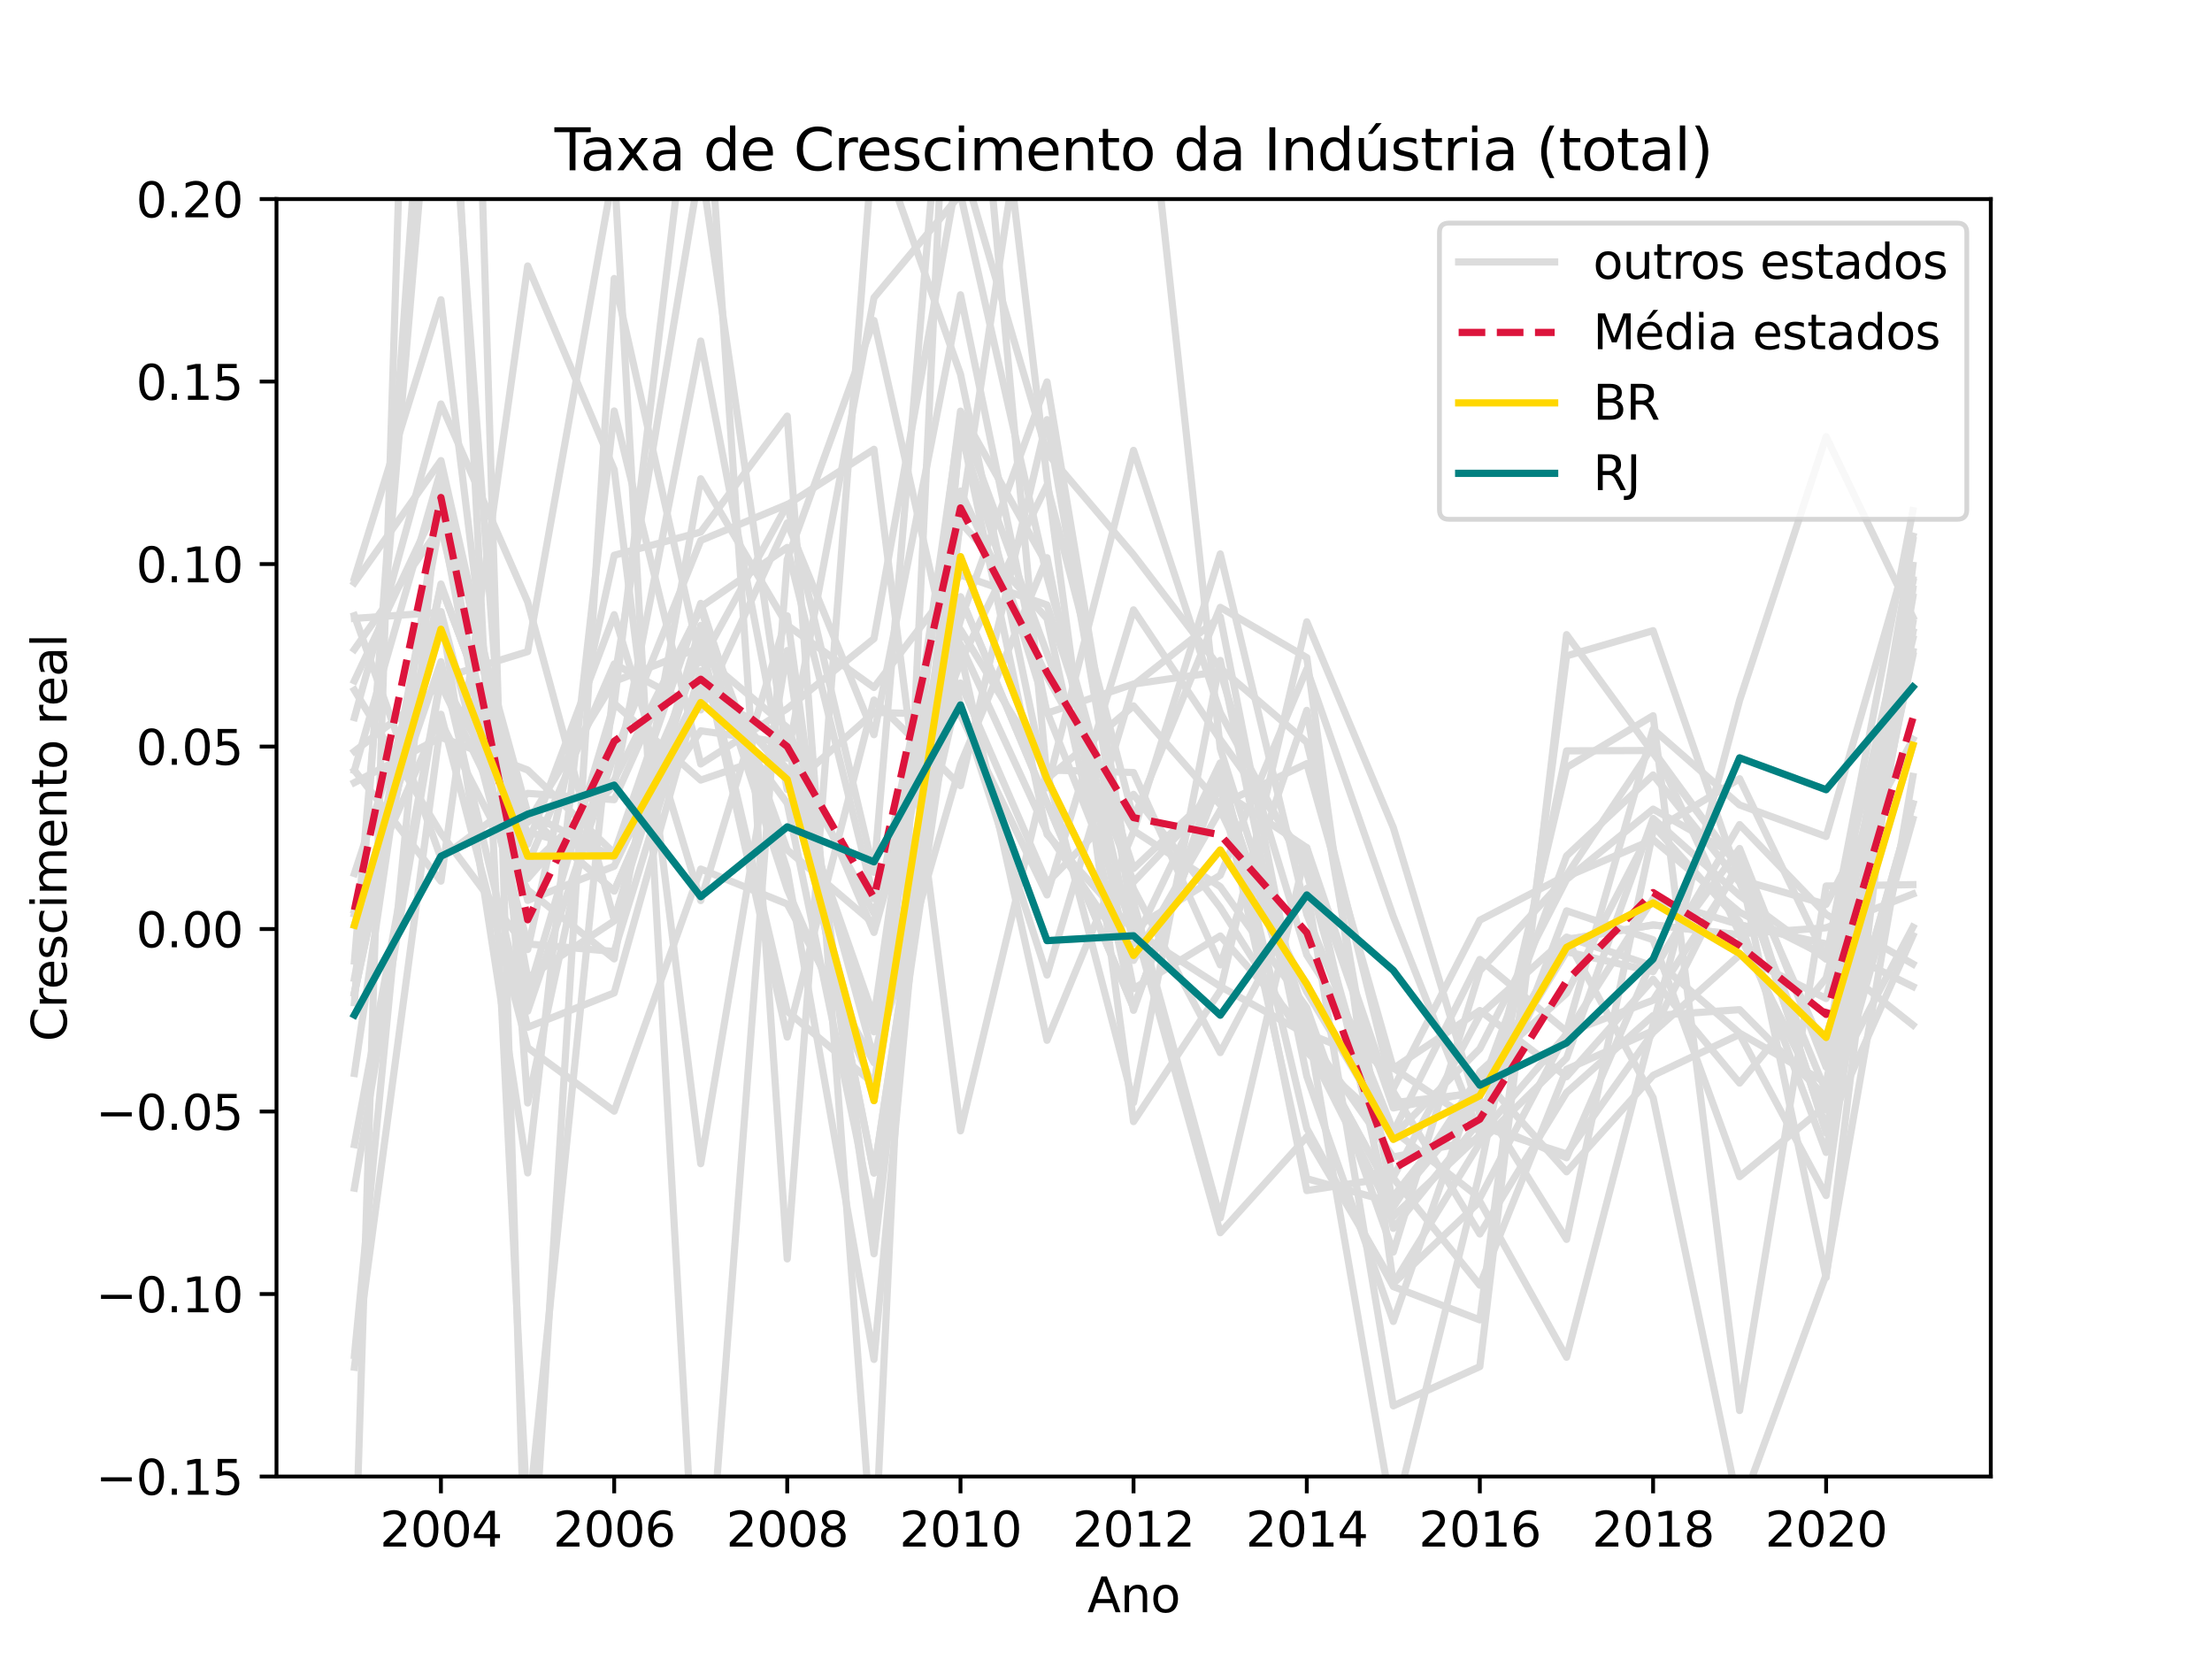 <?xml version="1.0" encoding="utf-8" standalone="no"?>
<!DOCTYPE svg PUBLIC "-//W3C//DTD SVG 1.1//EN"
  "http://www.w3.org/Graphics/SVG/1.1/DTD/svg11.dtd">
<svg xmlns:xlink="http://www.w3.org/1999/xlink" width="460.8pt" height="345.6pt" viewBox="0 0 460.8 345.6" xmlns="http://www.w3.org/2000/svg" version="1.1">
 <defs>
  <style type="text/css">*{stroke-linejoin: round; stroke-linecap: butt}</style>
 </defs>
 <g id="figure_1">
  <g id="patch_1">
   <path d="M 0 345.6 
L 460.8 345.6 
L 460.8 0 
L 0 0 
z
" style="fill: #ffffff"/>
  </g>
  <g id="axes_1">
   <g id="patch_2">
    <path d="M 57.6 307.584 
L 414.72 307.584 
L 414.72 41.472 
L 57.6 41.472 
z
" style="fill: #ffffff"/>
   </g>
   <g id="matplotlib.axis_1">
    <g id="xtick_1">
     <g id="line2d_1">
      <defs>
       <path id="md43c8cbcf8" d="M 0 0 
L 0 3.5 
" style="stroke: #000000; stroke-width: 0.8"/>
      </defs>
      <g>
       <use xlink:href="#md43c8cbcf8" x="91.855" y="307.584" style="stroke: #000000; stroke-width: 0.8"/>
      </g>
     </g>
     <g id="text_1">
      <!-- 2004 -->
      <g transform="translate(79.13 322.182) scale(0.1 -0.1)">
       <defs>
        <path id="DejaVuSans-32" d="M 1228 531 
L 3431 531 
L 3431 0 
L 469 0 
L 469 531 
Q 828 903 1448 1529 
Q 2069 2156 2228 2338 
Q 2531 2678 2651 2914 
Q 2772 3150 2772 3378 
Q 2772 3750 2511 3984 
Q 2250 4219 1831 4219 
Q 1534 4219 1204 4116 
Q 875 4013 500 3803 
L 500 4441 
Q 881 4594 1212 4672 
Q 1544 4750 1819 4750 
Q 2544 4750 2975 4387 
Q 3406 4025 3406 3419 
Q 3406 3131 3298 2873 
Q 3191 2616 2906 2266 
Q 2828 2175 2409 1742 
Q 1991 1309 1228 531 
z
" transform="scale(0.016)"/>
        <path id="DejaVuSans-30" d="M 2034 4250 
Q 1547 4250 1301 3770 
Q 1056 3291 1056 2328 
Q 1056 1369 1301 889 
Q 1547 409 2034 409 
Q 2525 409 2770 889 
Q 3016 1369 3016 2328 
Q 3016 3291 2770 3770 
Q 2525 4250 2034 4250 
z
M 2034 4750 
Q 2819 4750 3233 4129 
Q 3647 3509 3647 2328 
Q 3647 1150 3233 529 
Q 2819 -91 2034 -91 
Q 1250 -91 836 529 
Q 422 1150 422 2328 
Q 422 3509 836 4129 
Q 1250 4750 2034 4750 
z
" transform="scale(0.016)"/>
        <path id="DejaVuSans-34" d="M 2419 4116 
L 825 1625 
L 2419 1625 
L 2419 4116 
z
M 2253 4666 
L 3047 4666 
L 3047 1625 
L 3713 1625 
L 3713 1100 
L 3047 1100 
L 3047 0 
L 2419 0 
L 2419 1100 
L 313 1100 
L 313 1709 
L 2253 4666 
z
" transform="scale(0.016)"/>
       </defs>
       <use xlink:href="#DejaVuSans-32"/>
       <use xlink:href="#DejaVuSans-30" x="63.623"/>
       <use xlink:href="#DejaVuSans-30" x="127.246"/>
       <use xlink:href="#DejaVuSans-34" x="190.869"/>
      </g>
     </g>
    </g>
    <g id="xtick_2">
     <g id="line2d_2">
      <g>
       <use xlink:href="#md43c8cbcf8" x="127.95" y="307.584" style="stroke: #000000; stroke-width: 0.8"/>
      </g>
     </g>
     <g id="text_2">
      <!-- 2006 -->
      <g transform="translate(115.225 322.182) scale(0.1 -0.1)">
       <defs>
        <path id="DejaVuSans-36" d="M 2113 2584 
Q 1688 2584 1439 2293 
Q 1191 2003 1191 1497 
Q 1191 994 1439 701 
Q 1688 409 2113 409 
Q 2538 409 2786 701 
Q 3034 994 3034 1497 
Q 3034 2003 2786 2293 
Q 2538 2584 2113 2584 
z
M 3366 4563 
L 3366 3988 
Q 3128 4100 2886 4159 
Q 2644 4219 2406 4219 
Q 1781 4219 1451 3797 
Q 1122 3375 1075 2522 
Q 1259 2794 1537 2939 
Q 1816 3084 2150 3084 
Q 2853 3084 3261 2657 
Q 3669 2231 3669 1497 
Q 3669 778 3244 343 
Q 2819 -91 2113 -91 
Q 1303 -91 875 529 
Q 447 1150 447 2328 
Q 447 3434 972 4092 
Q 1497 4750 2381 4750 
Q 2619 4750 2861 4703 
Q 3103 4656 3366 4563 
z
" transform="scale(0.016)"/>
       </defs>
       <use xlink:href="#DejaVuSans-32"/>
       <use xlink:href="#DejaVuSans-30" x="63.623"/>
       <use xlink:href="#DejaVuSans-30" x="127.246"/>
       <use xlink:href="#DejaVuSans-36" x="190.869"/>
      </g>
     </g>
    </g>
    <g id="xtick_3">
     <g id="line2d_3">
      <g>
       <use xlink:href="#md43c8cbcf8" x="163.995" y="307.584" style="stroke: #000000; stroke-width: 0.8"/>
      </g>
     </g>
     <g id="text_3">
      <!-- 2008 -->
      <g transform="translate(151.27 322.182) scale(0.1 -0.1)">
       <defs>
        <path id="DejaVuSans-38" d="M 2034 2216 
Q 1584 2216 1326 1975 
Q 1069 1734 1069 1313 
Q 1069 891 1326 650 
Q 1584 409 2034 409 
Q 2484 409 2743 651 
Q 3003 894 3003 1313 
Q 3003 1734 2745 1975 
Q 2488 2216 2034 2216 
z
M 1403 2484 
Q 997 2584 770 2862 
Q 544 3141 544 3541 
Q 544 4100 942 4425 
Q 1341 4750 2034 4750 
Q 2731 4750 3128 4425 
Q 3525 4100 3525 3541 
Q 3525 3141 3298 2862 
Q 3072 2584 2669 2484 
Q 3125 2378 3379 2068 
Q 3634 1759 3634 1313 
Q 3634 634 3220 271 
Q 2806 -91 2034 -91 
Q 1263 -91 848 271 
Q 434 634 434 1313 
Q 434 1759 690 2068 
Q 947 2378 1403 2484 
z
M 1172 3481 
Q 1172 3119 1398 2916 
Q 1625 2713 2034 2713 
Q 2441 2713 2670 2916 
Q 2900 3119 2900 3481 
Q 2900 3844 2670 4047 
Q 2441 4250 2034 4250 
Q 1625 4250 1398 4047 
Q 1172 3844 1172 3481 
z
" transform="scale(0.016)"/>
       </defs>
       <use xlink:href="#DejaVuSans-32"/>
       <use xlink:href="#DejaVuSans-30" x="63.623"/>
       <use xlink:href="#DejaVuSans-30" x="127.246"/>
       <use xlink:href="#DejaVuSans-38" x="190.869"/>
      </g>
     </g>
    </g>
    <g id="xtick_4">
     <g id="line2d_4">
      <g>
       <use xlink:href="#md43c8cbcf8" x="200.09" y="307.584" style="stroke: #000000; stroke-width: 0.8"/>
      </g>
     </g>
     <g id="text_4">
      <!-- 2010 -->
      <g transform="translate(187.365 322.182) scale(0.1 -0.1)">
       <defs>
        <path id="DejaVuSans-31" d="M 794 531 
L 1825 531 
L 1825 4091 
L 703 3866 
L 703 4441 
L 1819 4666 
L 2450 4666 
L 2450 531 
L 3481 531 
L 3481 0 
L 794 0 
L 794 531 
z
" transform="scale(0.016)"/>
       </defs>
       <use xlink:href="#DejaVuSans-32"/>
       <use xlink:href="#DejaVuSans-30" x="63.623"/>
       <use xlink:href="#DejaVuSans-31" x="127.246"/>
       <use xlink:href="#DejaVuSans-30" x="190.869"/>
      </g>
     </g>
    </g>
    <g id="xtick_5">
     <g id="line2d_5">
      <g>
       <use xlink:href="#md43c8cbcf8" x="236.135" y="307.584" style="stroke: #000000; stroke-width: 0.8"/>
      </g>
     </g>
     <g id="text_5">
      <!-- 2012 -->
      <g transform="translate(223.41 322.182) scale(0.1 -0.1)">
       <use xlink:href="#DejaVuSans-32"/>
       <use xlink:href="#DejaVuSans-30" x="63.623"/>
       <use xlink:href="#DejaVuSans-31" x="127.246"/>
       <use xlink:href="#DejaVuSans-32" x="190.869"/>
      </g>
     </g>
    </g>
    <g id="xtick_6">
     <g id="line2d_6">
      <g>
       <use xlink:href="#md43c8cbcf8" x="272.23" y="307.584" style="stroke: #000000; stroke-width: 0.8"/>
      </g>
     </g>
     <g id="text_6">
      <!-- 2014 -->
      <g transform="translate(259.505 322.182) scale(0.1 -0.1)">
       <use xlink:href="#DejaVuSans-32"/>
       <use xlink:href="#DejaVuSans-30" x="63.623"/>
       <use xlink:href="#DejaVuSans-31" x="127.246"/>
       <use xlink:href="#DejaVuSans-34" x="190.869"/>
      </g>
     </g>
    </g>
    <g id="xtick_7">
     <g id="line2d_7">
      <g>
       <use xlink:href="#md43c8cbcf8" x="308.275" y="307.584" style="stroke: #000000; stroke-width: 0.8"/>
      </g>
     </g>
     <g id="text_7">
      <!-- 2016 -->
      <g transform="translate(295.55 322.182) scale(0.1 -0.1)">
       <use xlink:href="#DejaVuSans-32"/>
       <use xlink:href="#DejaVuSans-30" x="63.623"/>
       <use xlink:href="#DejaVuSans-31" x="127.246"/>
       <use xlink:href="#DejaVuSans-36" x="190.869"/>
      </g>
     </g>
    </g>
    <g id="xtick_8">
     <g id="line2d_8">
      <g>
       <use xlink:href="#md43c8cbcf8" x="344.37" y="307.584" style="stroke: #000000; stroke-width: 0.8"/>
      </g>
     </g>
     <g id="text_8">
      <!-- 2018 -->
      <g transform="translate(331.645 322.182) scale(0.1 -0.1)">
       <use xlink:href="#DejaVuSans-32"/>
       <use xlink:href="#DejaVuSans-30" x="63.623"/>
       <use xlink:href="#DejaVuSans-31" x="127.246"/>
       <use xlink:href="#DejaVuSans-38" x="190.869"/>
      </g>
     </g>
    </g>
    <g id="xtick_9">
     <g id="line2d_9">
      <g>
       <use xlink:href="#md43c8cbcf8" x="380.415" y="307.584" style="stroke: #000000; stroke-width: 0.8"/>
      </g>
     </g>
     <g id="text_9">
      <!-- 2020 -->
      <g transform="translate(367.69 322.182) scale(0.1 -0.1)">
       <use xlink:href="#DejaVuSans-32"/>
       <use xlink:href="#DejaVuSans-30" x="63.623"/>
       <use xlink:href="#DejaVuSans-32" x="127.246"/>
       <use xlink:href="#DejaVuSans-30" x="190.869"/>
      </g>
     </g>
    </g>
    <g id="text_10">
     <!-- Ano -->
     <g transform="translate(226.512 335.861) scale(0.1 -0.1)">
      <defs>
       <path id="DejaVuSans-41" d="M 2188 4044 
L 1331 1722 
L 3047 1722 
L 2188 4044 
z
M 1831 4666 
L 2547 4666 
L 4325 0 
L 3669 0 
L 3244 1197 
L 1141 1197 
L 716 0 
L 50 0 
L 1831 4666 
z
" transform="scale(0.016)"/>
       <path id="DejaVuSans-6e" d="M 3513 2113 
L 3513 0 
L 2938 0 
L 2938 2094 
Q 2938 2591 2744 2837 
Q 2550 3084 2163 3084 
Q 1697 3084 1428 2787 
Q 1159 2491 1159 1978 
L 1159 0 
L 581 0 
L 581 3500 
L 1159 3500 
L 1159 2956 
Q 1366 3272 1645 3428 
Q 1925 3584 2291 3584 
Q 2894 3584 3203 3211 
Q 3513 2838 3513 2113 
z
" transform="scale(0.016)"/>
       <path id="DejaVuSans-6f" d="M 1959 3097 
Q 1497 3097 1228 2736 
Q 959 2375 959 1747 
Q 959 1119 1226 758 
Q 1494 397 1959 397 
Q 2419 397 2687 759 
Q 2956 1122 2956 1747 
Q 2956 2369 2687 2733 
Q 2419 3097 1959 3097 
z
M 1959 3584 
Q 2709 3584 3137 3096 
Q 3566 2609 3566 1747 
Q 3566 888 3137 398 
Q 2709 -91 1959 -91 
Q 1206 -91 779 398 
Q 353 888 353 1747 
Q 353 2609 779 3096 
Q 1206 3584 1959 3584 
z
" transform="scale(0.016)"/>
      </defs>
      <use xlink:href="#DejaVuSans-41"/>
      <use xlink:href="#DejaVuSans-6e" x="68.408"/>
      <use xlink:href="#DejaVuSans-6f" x="131.787"/>
     </g>
    </g>
   </g>
   <g id="matplotlib.axis_2">
    <g id="ytick_1">
     <g id="line2d_10">
      <defs>
       <path id="m5320310027" d="M 0 0 
L -3.5 0 
" style="stroke: #000000; stroke-width: 0.8"/>
      </defs>
      <g>
       <use xlink:href="#m5320310027" x="57.6" y="307.584" style="stroke: #000000; stroke-width: 0.8"/>
      </g>
     </g>
     <g id="text_11">
      <!-- −0.15 -->
      <g transform="translate(19.955 311.383) scale(0.1 -0.1)">
       <defs>
        <path id="DejaVuSans-2212" d="M 678 2272 
L 4684 2272 
L 4684 1741 
L 678 1741 
L 678 2272 
z
" transform="scale(0.016)"/>
        <path id="DejaVuSans-2e" d="M 684 794 
L 1344 794 
L 1344 0 
L 684 0 
L 684 794 
z
" transform="scale(0.016)"/>
        <path id="DejaVuSans-35" d="M 691 4666 
L 3169 4666 
L 3169 4134 
L 1269 4134 
L 1269 2991 
Q 1406 3038 1543 3061 
Q 1681 3084 1819 3084 
Q 2600 3084 3056 2656 
Q 3513 2228 3513 1497 
Q 3513 744 3044 326 
Q 2575 -91 1722 -91 
Q 1428 -91 1123 -41 
Q 819 9 494 109 
L 494 744 
Q 775 591 1075 516 
Q 1375 441 1709 441 
Q 2250 441 2565 725 
Q 2881 1009 2881 1497 
Q 2881 1984 2565 2268 
Q 2250 2553 1709 2553 
Q 1456 2553 1204 2497 
Q 953 2441 691 2322 
L 691 4666 
z
" transform="scale(0.016)"/>
       </defs>
       <use xlink:href="#DejaVuSans-2212"/>
       <use xlink:href="#DejaVuSans-30" x="83.789"/>
       <use xlink:href="#DejaVuSans-2e" x="147.412"/>
       <use xlink:href="#DejaVuSans-31" x="179.199"/>
       <use xlink:href="#DejaVuSans-35" x="242.822"/>
      </g>
     </g>
    </g>
    <g id="ytick_2">
     <g id="line2d_11">
      <g>
       <use xlink:href="#m5320310027" x="57.6" y="269.568" style="stroke: #000000; stroke-width: 0.8"/>
      </g>
     </g>
     <g id="text_12">
      <!-- −0.10 -->
      <g transform="translate(19.955 273.367) scale(0.1 -0.1)">
       <use xlink:href="#DejaVuSans-2212"/>
       <use xlink:href="#DejaVuSans-30" x="83.789"/>
       <use xlink:href="#DejaVuSans-2e" x="147.412"/>
       <use xlink:href="#DejaVuSans-31" x="179.199"/>
       <use xlink:href="#DejaVuSans-30" x="242.822"/>
      </g>
     </g>
    </g>
    <g id="ytick_3">
     <g id="line2d_12">
      <g>
       <use xlink:href="#m5320310027" x="57.6" y="231.552" style="stroke: #000000; stroke-width: 0.8"/>
      </g>
     </g>
     <g id="text_13">
      <!-- −0.05 -->
      <g transform="translate(19.955 235.351) scale(0.1 -0.1)">
       <use xlink:href="#DejaVuSans-2212"/>
       <use xlink:href="#DejaVuSans-30" x="83.789"/>
       <use xlink:href="#DejaVuSans-2e" x="147.412"/>
       <use xlink:href="#DejaVuSans-30" x="179.199"/>
       <use xlink:href="#DejaVuSans-35" x="242.822"/>
      </g>
     </g>
    </g>
    <g id="ytick_4">
     <g id="line2d_13">
      <g>
       <use xlink:href="#m5320310027" x="57.6" y="193.536" style="stroke: #000000; stroke-width: 0.8"/>
      </g>
     </g>
     <g id="text_14">
      <!-- 0.00 -->
      <g transform="translate(28.334 197.335) scale(0.1 -0.1)">
       <use xlink:href="#DejaVuSans-30"/>
       <use xlink:href="#DejaVuSans-2e" x="63.623"/>
       <use xlink:href="#DejaVuSans-30" x="95.41"/>
       <use xlink:href="#DejaVuSans-30" x="159.033"/>
      </g>
     </g>
    </g>
    <g id="ytick_5">
     <g id="line2d_14">
      <g>
       <use xlink:href="#m5320310027" x="57.6" y="155.52" style="stroke: #000000; stroke-width: 0.8"/>
      </g>
     </g>
     <g id="text_15">
      <!-- 0.05 -->
      <g transform="translate(28.334 159.319) scale(0.1 -0.1)">
       <use xlink:href="#DejaVuSans-30"/>
       <use xlink:href="#DejaVuSans-2e" x="63.623"/>
       <use xlink:href="#DejaVuSans-30" x="95.41"/>
       <use xlink:href="#DejaVuSans-35" x="159.033"/>
      </g>
     </g>
    </g>
    <g id="ytick_6">
     <g id="line2d_15">
      <g>
       <use xlink:href="#m5320310027" x="57.6" y="117.504" style="stroke: #000000; stroke-width: 0.8"/>
      </g>
     </g>
     <g id="text_16">
      <!-- 0.10 -->
      <g transform="translate(28.334 121.303) scale(0.1 -0.1)">
       <use xlink:href="#DejaVuSans-30"/>
       <use xlink:href="#DejaVuSans-2e" x="63.623"/>
       <use xlink:href="#DejaVuSans-31" x="95.41"/>
       <use xlink:href="#DejaVuSans-30" x="159.033"/>
      </g>
     </g>
    </g>
    <g id="ytick_7">
     <g id="line2d_16">
      <g>
       <use xlink:href="#m5320310027" x="57.6" y="79.488" style="stroke: #000000; stroke-width: 0.8"/>
      </g>
     </g>
     <g id="text_17">
      <!-- 0.15 -->
      <g transform="translate(28.334 83.287) scale(0.1 -0.1)">
       <use xlink:href="#DejaVuSans-30"/>
       <use xlink:href="#DejaVuSans-2e" x="63.623"/>
       <use xlink:href="#DejaVuSans-31" x="95.41"/>
       <use xlink:href="#DejaVuSans-35" x="159.033"/>
      </g>
     </g>
    </g>
    <g id="ytick_8">
     <g id="line2d_17">
      <g>
       <use xlink:href="#m5320310027" x="57.6" y="41.472" style="stroke: #000000; stroke-width: 0.8"/>
      </g>
     </g>
     <g id="text_18">
      <!-- 0.20 -->
      <g transform="translate(28.334 45.271) scale(0.1 -0.1)">
       <use xlink:href="#DejaVuSans-30"/>
       <use xlink:href="#DejaVuSans-2e" x="63.623"/>
       <use xlink:href="#DejaVuSans-32" x="95.41"/>
       <use xlink:href="#DejaVuSans-30" x="159.033"/>
      </g>
     </g>
    </g>
    <g id="text_19">
     <!-- Crescimento real -->
     <g transform="translate(13.875 216.979) rotate(-90) scale(0.1 -0.1)">
      <defs>
       <path id="DejaVuSans-43" d="M 4122 4306 
L 4122 3641 
Q 3803 3938 3442 4084 
Q 3081 4231 2675 4231 
Q 1875 4231 1450 3742 
Q 1025 3253 1025 2328 
Q 1025 1406 1450 917 
Q 1875 428 2675 428 
Q 3081 428 3442 575 
Q 3803 722 4122 1019 
L 4122 359 
Q 3791 134 3420 21 
Q 3050 -91 2638 -91 
Q 1578 -91 968 557 
Q 359 1206 359 2328 
Q 359 3453 968 4101 
Q 1578 4750 2638 4750 
Q 3056 4750 3426 4639 
Q 3797 4528 4122 4306 
z
" transform="scale(0.016)"/>
       <path id="DejaVuSans-72" d="M 2631 2963 
Q 2534 3019 2420 3045 
Q 2306 3072 2169 3072 
Q 1681 3072 1420 2755 
Q 1159 2438 1159 1844 
L 1159 0 
L 581 0 
L 581 3500 
L 1159 3500 
L 1159 2956 
Q 1341 3275 1631 3429 
Q 1922 3584 2338 3584 
Q 2397 3584 2469 3576 
Q 2541 3569 2628 3553 
L 2631 2963 
z
" transform="scale(0.016)"/>
       <path id="DejaVuSans-65" d="M 3597 1894 
L 3597 1613 
L 953 1613 
Q 991 1019 1311 708 
Q 1631 397 2203 397 
Q 2534 397 2845 478 
Q 3156 559 3463 722 
L 3463 178 
Q 3153 47 2828 -22 
Q 2503 -91 2169 -91 
Q 1331 -91 842 396 
Q 353 884 353 1716 
Q 353 2575 817 3079 
Q 1281 3584 2069 3584 
Q 2775 3584 3186 3129 
Q 3597 2675 3597 1894 
z
M 3022 2063 
Q 3016 2534 2758 2815 
Q 2500 3097 2075 3097 
Q 1594 3097 1305 2825 
Q 1016 2553 972 2059 
L 3022 2063 
z
" transform="scale(0.016)"/>
       <path id="DejaVuSans-73" d="M 2834 3397 
L 2834 2853 
Q 2591 2978 2328 3040 
Q 2066 3103 1784 3103 
Q 1356 3103 1142 2972 
Q 928 2841 928 2578 
Q 928 2378 1081 2264 
Q 1234 2150 1697 2047 
L 1894 2003 
Q 2506 1872 2764 1633 
Q 3022 1394 3022 966 
Q 3022 478 2636 193 
Q 2250 -91 1575 -91 
Q 1294 -91 989 -36 
Q 684 19 347 128 
L 347 722 
Q 666 556 975 473 
Q 1284 391 1588 391 
Q 1994 391 2212 530 
Q 2431 669 2431 922 
Q 2431 1156 2273 1281 
Q 2116 1406 1581 1522 
L 1381 1569 
Q 847 1681 609 1914 
Q 372 2147 372 2553 
Q 372 3047 722 3315 
Q 1072 3584 1716 3584 
Q 2034 3584 2315 3537 
Q 2597 3491 2834 3397 
z
" transform="scale(0.016)"/>
       <path id="DejaVuSans-63" d="M 3122 3366 
L 3122 2828 
Q 2878 2963 2633 3030 
Q 2388 3097 2138 3097 
Q 1578 3097 1268 2742 
Q 959 2388 959 1747 
Q 959 1106 1268 751 
Q 1578 397 2138 397 
Q 2388 397 2633 464 
Q 2878 531 3122 666 
L 3122 134 
Q 2881 22 2623 -34 
Q 2366 -91 2075 -91 
Q 1284 -91 818 406 
Q 353 903 353 1747 
Q 353 2603 823 3093 
Q 1294 3584 2113 3584 
Q 2378 3584 2631 3529 
Q 2884 3475 3122 3366 
z
" transform="scale(0.016)"/>
       <path id="DejaVuSans-69" d="M 603 3500 
L 1178 3500 
L 1178 0 
L 603 0 
L 603 3500 
z
M 603 4863 
L 1178 4863 
L 1178 4134 
L 603 4134 
L 603 4863 
z
" transform="scale(0.016)"/>
       <path id="DejaVuSans-6d" d="M 3328 2828 
Q 3544 3216 3844 3400 
Q 4144 3584 4550 3584 
Q 5097 3584 5394 3201 
Q 5691 2819 5691 2113 
L 5691 0 
L 5113 0 
L 5113 2094 
Q 5113 2597 4934 2840 
Q 4756 3084 4391 3084 
Q 3944 3084 3684 2787 
Q 3425 2491 3425 1978 
L 3425 0 
L 2847 0 
L 2847 2094 
Q 2847 2600 2669 2842 
Q 2491 3084 2119 3084 
Q 1678 3084 1418 2786 
Q 1159 2488 1159 1978 
L 1159 0 
L 581 0 
L 581 3500 
L 1159 3500 
L 1159 2956 
Q 1356 3278 1631 3431 
Q 1906 3584 2284 3584 
Q 2666 3584 2933 3390 
Q 3200 3197 3328 2828 
z
" transform="scale(0.016)"/>
       <path id="DejaVuSans-74" d="M 1172 4494 
L 1172 3500 
L 2356 3500 
L 2356 3053 
L 1172 3053 
L 1172 1153 
Q 1172 725 1289 603 
Q 1406 481 1766 481 
L 2356 481 
L 2356 0 
L 1766 0 
Q 1100 0 847 248 
Q 594 497 594 1153 
L 594 3053 
L 172 3053 
L 172 3500 
L 594 3500 
L 594 4494 
L 1172 4494 
z
" transform="scale(0.016)"/>
       <path id="DejaVuSans-20" transform="scale(0.016)"/>
       <path id="DejaVuSans-61" d="M 2194 1759 
Q 1497 1759 1228 1600 
Q 959 1441 959 1056 
Q 959 750 1161 570 
Q 1363 391 1709 391 
Q 2188 391 2477 730 
Q 2766 1069 2766 1631 
L 2766 1759 
L 2194 1759 
z
M 3341 1997 
L 3341 0 
L 2766 0 
L 2766 531 
Q 2569 213 2275 61 
Q 1981 -91 1556 -91 
Q 1019 -91 701 211 
Q 384 513 384 1019 
Q 384 1609 779 1909 
Q 1175 2209 1959 2209 
L 2766 2209 
L 2766 2266 
Q 2766 2663 2505 2880 
Q 2244 3097 1772 3097 
Q 1472 3097 1187 3025 
Q 903 2953 641 2809 
L 641 3341 
Q 956 3463 1253 3523 
Q 1550 3584 1831 3584 
Q 2591 3584 2966 3190 
Q 3341 2797 3341 1997 
z
" transform="scale(0.016)"/>
       <path id="DejaVuSans-6c" d="M 603 4863 
L 1178 4863 
L 1178 0 
L 603 0 
L 603 4863 
z
" transform="scale(0.016)"/>
      </defs>
      <use xlink:href="#DejaVuSans-43"/>
      <use xlink:href="#DejaVuSans-72" x="69.824"/>
      <use xlink:href="#DejaVuSans-65" x="108.688"/>
      <use xlink:href="#DejaVuSans-73" x="170.211"/>
      <use xlink:href="#DejaVuSans-63" x="222.311"/>
      <use xlink:href="#DejaVuSans-69" x="277.291"/>
      <use xlink:href="#DejaVuSans-6d" x="305.074"/>
      <use xlink:href="#DejaVuSans-65" x="402.486"/>
      <use xlink:href="#DejaVuSans-6e" x="464.01"/>
      <use xlink:href="#DejaVuSans-74" x="527.389"/>
      <use xlink:href="#DejaVuSans-6f" x="566.598"/>
      <use xlink:href="#DejaVuSans-20" x="627.779"/>
      <use xlink:href="#DejaVuSans-72" x="659.566"/>
      <use xlink:href="#DejaVuSans-65" x="698.43"/>
      <use xlink:href="#DejaVuSans-61" x="759.953"/>
      <use xlink:href="#DejaVuSans-6c" x="821.232"/>
     </g>
    </g>
   </g>
   <g id="line2d_18">
    <path d="M 73.833 128.244 
L 91.855 178.776 
L 109.927 165.272 
L 127.95 166.589 
L 145.973 126.439 
L 163.995 114.034 
L 182.067 187.222 
L 200.09 137.913 
L 218.113 101.043 
L 236.135 170.492 
L 254.207 126.519 
L 272.23 136.993 
L 290.253 267.428 
L 308.275 238.096 
L 326.347 220.406 
L 344.37 170.504 
L 362.393 186.55 
L 380.415 199.813 
L 398.487 121.156 
" clip-path="url(#p57ade6b63c)" style="fill: none; stroke: #dcdcdc; stroke-width: 1.5; stroke-linecap: square"/>
   </g>
   <g id="line2d_19">
    <path d="M 73.833 200.211 
L 90.952 -1 
M 92.65 -1 
L 109.927 229.776 
L 127.95 146.725 
L 145.917 -1 
M 146.004 -1 
L 163.995 262.254 
L 182.067 27.07 
L 200.09 77.959 
L 218.113 164.132 
L 236.135 93.82 
L 254.207 148.454 
L 272.23 181.843 
L 290.253 245.432 
L 308.275 267.733 
L 326.347 222.761 
L 344.37 214.711 
L 362.393 179.061 
L 380.415 219.476 
L 398.487 112.543 
" clip-path="url(#p57ade6b63c)" style="fill: none; stroke: #dcdcdc; stroke-width: 1.5; stroke-linecap: square"/>
   </g>
   <g id="line2d_20">
    <path d="M 73.833 223.619 
L 91.855 101.323 
L 109.927 207.186 
L 127.95 146.541 
L 145.973 162.506 
L 163.995 156.333 
L 182.067 190.238 
L 200.09 135.962 
L 218.113 216.72 
L 236.135 173.227 
L 254.207 115.389 
L 272.23 190.48 
L 290.253 235.518 
L 308.275 249.576 
L 326.347 215.174 
L 344.37 208.367 
L 362.393 180.647 
L 380.415 266.139 
L 398.487 117.782 
" clip-path="url(#p57ade6b63c)" style="fill: none; stroke: #dcdcdc; stroke-width: 1.5; stroke-linecap: square"/>
   </g>
   <g id="line2d_21">
    <path d="M 73.833 189.743 
L 91.855 148.786 
L 109.927 218.248 
L 127.95 231.477 
L 145.973 181.035 
L 163.995 188.326 
L 182.067 221.38 
L 200.09 159.193 
L 218.113 116.177 
L 236.135 205.963 
L 254.207 194.98 
L 272.23 215.228 
L 290.253 222.472 
L 308.275 234.576 
L 326.347 240.398 
L 344.37 215.062 
L 362.393 198.951 
L 380.415 208.008 
L 398.487 133.067 
" clip-path="url(#p57ade6b63c)" style="fill: none; stroke: #dcdcdc; stroke-width: 1.5; stroke-linecap: square"/>
   </g>
   <g id="line2d_22">
    <path d="M 73.833 128.825 
L 91.855 127.549 
L 109.927 244.342 
L 127.95 85.61 
L 145.973 159.149 
L 163.995 147.62 
L 182.067 133.04 
L 200.09 32.992 
L 218.113 94.37 
L 236.135 115.569 
L 254.207 139.197 
L 272.23 154.631 
L 290.253 227.424 
L 308.275 257.056 
L 326.347 227.598 
L 344.37 211.562 
L 362.393 210.329 
L 380.415 228.567 
L 398.487 120.77 
" clip-path="url(#p57ade6b63c)" style="fill: none; stroke: #dcdcdc; stroke-width: 1.5; stroke-linecap: square"/>
   </g>
   <g id="line2d_23">
    <path d="M 73.833 282.37 
L 91.855 97.526 
L 109.927 183.022 
L 127.95 162.498 
L 145.973 126.852 
L 163.995 177.049 
L 182.067 192.418 
L 200.09 102.299 
L 218.113 140.97 
L 236.135 173.012 
L 254.207 184.717 
L 272.23 209.944 
L 290.253 260.822 
L 308.275 202.241 
L 326.347 182.617 
L 344.37 174.912 
L 362.393 190.04 
L 380.415 199.182 
L 398.487 213.52 
" clip-path="url(#p57ade6b63c)" style="fill: none; stroke: #dcdcdc; stroke-width: 1.5; stroke-linecap: square"/>
   </g>
   <g id="line2d_24">
    <path d="M 73.833 238.439 
L 91.855 141.032 
L 109.927 173.32 
L 127.95 178.292 
L 145.973 136.312 
L 163.995 151.547 
L 182.067 194.24 
L 200.09 129.195 
L 218.113 79.556 
L 236.135 187.868 
L 254.207 253.719 
L 272.23 176.592 
L 290.253 255.894 
L 308.275 233.499 
L 326.347 241.182 
L 344.37 199.67 
L 362.393 215.222 
L 380.415 225.569 
L 398.487 135.721 
" clip-path="url(#p57ade6b63c)" style="fill: none; stroke: #dcdcdc; stroke-width: 1.5; stroke-linecap: square"/>
   </g>
   <g id="line2d_25">
    <path d="M 73.833 206.727 
L 91.855 121.655 
L 109.927 171.352 
L 127.95 141.959 
L 145.973 134.846 
L 163.995 216.04 
L 182.067 145.83 
L 200.09 163.664 
L 218.113 87.42 
L 236.135 192.271 
L 254.207 256.798 
L 272.23 236.817 
L 290.253 267.384 
L 308.275 250.275 
L 326.347 282.74 
L 344.37 213.445 
L 362.393 145.883 
L 380.415 90.967 
L 398.487 128.542 
" clip-path="url(#p57ade6b63c)" style="fill: none; stroke: #dcdcdc; stroke-width: 1.5; stroke-linecap: square"/>
   </g>
   <g id="line2d_26">
    <path d="M 73.833 141.823 
L 91.855 103.599 
L 109.927 169.309 
L 127.95 178.61 
L 145.973 152.244 
L 163.995 154.789 
L 182.067 220.54 
L 200.09 142.288 
L 218.113 183.906 
L 236.135 165.477 
L 254.207 189.038 
L 272.23 217.601 
L 290.253 253.406 
L 308.275 236.455 
L 326.347 215.459 
L 344.37 187.261 
L 362.393 192.626 
L 380.415 196.626 
L 398.487 205.512 
" clip-path="url(#p57ade6b63c)" style="fill: none; stroke: #dcdcdc; stroke-width: 1.5; stroke-linecap: square"/>
   </g>
   <g id="line2d_27">
    <path d="M 73.833 208.887 
L 89.016 -1 
M 93.838 -1 
L 109.927 317.388 
L 127.95 141.644 
L 145.973 34.018 
L 163.995 157.94 
L 182.067 62.014 
L 200.09 40.472 
L 218.113 120.128 
L 236.135 185.173 
L 254.207 219.277 
L 272.23 185.066 
L 290.253 292.867 
L 308.275 284.687 
L 326.347 132.204 
L 344.37 156.891 
L 362.393 180.932 
L 380.415 235.521 
L 398.487 194.92 
" clip-path="url(#p57ade6b63c)" style="fill: none; stroke: #dcdcdc; stroke-width: 1.5; stroke-linecap: square"/>
   </g>
   <g id="line2d_28">
    <path d="M 73.833 163.024 
L 91.855 153.594 
L 109.927 160.412 
L 127.95 177.746 
L 145.973 125.695 
L 163.995 181.241 
L 182.067 283.19 
L 200.09 88.704 
L 218.113 173.814 
L 236.135 193.828 
L 254.207 205.497 
L 272.23 215.486 
L 290.253 241.019 
L 308.275 237.371 
L 326.347 189.739 
L 344.37 195.765 
L 362.393 245.115 
L 380.415 230.301 
L 398.487 124.353 
" clip-path="url(#p57ade6b63c)" style="fill: none; stroke: #dcdcdc; stroke-width: 1.5; stroke-linecap: square"/>
   </g>
   <g id="line2d_29">
    <path d="M 73.833 143.769 
L 91.855 173.593 
L 109.927 197.8 
L 127.95 115.667 
L 145.973 110.839 
L 163.995 86.679 
L 182.067 327.437 
L 197.675 -1 
M 206.134 -1 
L 218.113 99.696 
L 236.135 233.652 
L 254.207 206.351 
L 272.23 129.533 
L 290.253 172.412 
L 308.275 232.164 
L 326.347 195.54 
L 344.37 228.665 
L 362.393 314.806 
L 380.415 265.55 
L 398.487 161.745 
" clip-path="url(#p57ade6b63c)" style="fill: none; stroke: #dcdcdc; stroke-width: 1.5; stroke-linecap: square"/>
   </g>
   <g id="line2d_30">
    <path d="M 73.833 211.428 
L 91.855 178.372 
L 109.927 169.597 
L 127.95 163.554 
L 145.973 186.798 
L 163.995 172.244 
L 182.067 179.546 
L 200.09 146.849 
L 218.113 195.953 
L 236.135 194.93 
L 254.207 211.483 
L 272.23 186.43 
L 290.253 202.152 
L 308.275 226.073 
L 326.347 217.261 
L 344.37 199.795 
L 362.393 157.875 
L 380.415 164.506 
L 398.487 143.123 
" clip-path="url(#p57ade6b63c)" style="fill: none; stroke: #dcdcdc; stroke-width: 1.5; stroke-linecap: square"/>
   </g>
   <g id="line2d_31">
    <path d="M 73.833 206.918 
L 91.855 122.121 
L 109.927 169.988 
L 127.95 185.617 
L 145.973 144.34 
L 163.995 153.847 
L 182.067 244.358 
L 200.09 124.338 
L 218.113 167.231 
L 236.135 209.915 
L 254.207 162.2 
L 272.23 216.366 
L 290.253 249.309 
L 308.275 226.558 
L 326.347 195.733 
L 344.37 192.684 
L 362.393 194.762 
L 380.415 231.179 
L 398.487 167.435 
" clip-path="url(#p57ade6b63c)" style="fill: none; stroke: #dcdcdc; stroke-width: 1.5; stroke-linecap: square"/>
   </g>
   <g id="line2d_32">
    <path d="M 73.833 181.969 
L 91.855 127.396 
L 109.927 196.633 
L 127.95 198.216 
L 145.973 139.732 
L 163.995 161.49 
L 182.067 214.951 
L 200.09 108.81 
L 218.113 128.853 
L 236.135 210.475 
L 254.207 159.069 
L 272.23 248.023 
L 290.253 245.213 
L 308.275 211.484 
L 326.347 195.216 
L 344.37 201.246 
L 362.393 176.751 
L 380.415 222.305 
L 398.487 136.546 
" clip-path="url(#p57ade6b63c)" style="fill: none; stroke: #dcdcdc; stroke-width: 1.5; stroke-linecap: square"/>
   </g>
   <g id="line2d_33">
    <path d="M 73.833 203.825 
L 91.855 107.943 
L 109.927 203.688 
L 127.95 191.848 
L 145.973 133.36 
L 163.995 210.672 
L 182.067 225.799 
L 200.09 134.252 
L 218.113 173.401 
L 236.135 200.071 
L 254.207 168.763 
L 272.23 206.636 
L 290.253 236.61 
L 308.275 218.473 
L 326.347 183.216 
L 344.37 168.557 
L 362.393 178.633 
L 380.415 236.03 
L 398.487 129.732 
" clip-path="url(#p57ade6b63c)" style="fill: none; stroke: #dcdcdc; stroke-width: 1.5; stroke-linecap: square"/>
   </g>
   <g id="line2d_34">
    <path d="M 73.833 190.444 
L 91.855 137.843 
L 109.927 214.006 
L 127.95 206.84 
L 145.973 142.84 
L 163.995 167.334 
L 182.067 254.124 
L 200.09 131.161 
L 218.113 160.864 
L 236.135 229.702 
L 254.207 137.581 
L 272.23 224.215 
L 290.253 275.281 
L 308.275 223.254 
L 326.347 206.934 
L 344.37 171.966 
L 362.393 192.023 
L 380.415 240.07 
L 398.487 131.654 
" clip-path="url(#p57ade6b63c)" style="fill: none; stroke: #dcdcdc; stroke-width: 1.5; stroke-linecap: square"/>
   </g>
   <g id="line2d_35">
    <path d="M 73.833 156.514 
L 91.855 142.646 
L 109.927 179.972 
L 127.95 138.316 
L 145.973 147.889 
L 163.995 108.929 
L 182.067 153.053 
L 200.09 61.413 
L 218.113 148.558 
L 236.135 142.496 
L 254.207 139.893 
L 272.23 198.952 
L 290.253 226.763 
L 308.275 191.689 
L 326.347 182.328 
L 344.37 155.393 
L 362.393 194.532 
L 380.415 193.275 
L 398.487 186.235 
" clip-path="url(#p57ade6b63c)" style="fill: none; stroke: #dcdcdc; stroke-width: 1.5; stroke-linecap: square"/>
   </g>
   <g id="line2d_36">
    <path d="M 73.833 331.509 
L 84.336 -1 
M 99.218 -1 
L 109.927 345.281 
L 127.95 58.018 
L 145.973 138.01 
L 163.995 105.15 
L 182.067 93.594 
L 200.09 235.577 
L 218.113 160.401 
L 236.135 160.926 
L 254.207 201.002 
L 272.23 147.979 
L 290.253 251.469 
L 308.275 223.923 
L 326.347 244.11 
L 344.37 224.02 
L 362.393 215.477 
L 380.415 249.052 
L 398.487 122.687 
" clip-path="url(#p57ade6b63c)" style="fill: none; stroke: #dcdcdc; stroke-width: 1.5; stroke-linecap: square"/>
   </g>
   <g id="line2d_37">
    <path d="M 73.833 160.489 
L 91.855 97.867 
L 109.927 180.913 
L 127.95 163.637 
L 145.973 71.041 
L 163.995 164.47 
L 182.067 148.406 
L 200.09 148.933 
L 218.113 186.435 
L 236.135 127.044 
L 254.207 154.082 
L 272.23 179.031 
L 290.253 230.81 
L 308.275 227.255 
L 326.347 178.301 
L 344.37 161.435 
L 362.393 183.819 
L 380.415 227.449 
L 398.487 193.148 
" clip-path="url(#p57ade6b63c)" style="fill: none; stroke: #dcdcdc; stroke-width: 1.5; stroke-linecap: square"/>
   </g>
   <g id="line2d_38">
    <path d="M 73.833 135.274 
L 91.855 109.659 
L 109.927 187.573 
L 127.95 180.442 
L 145.973 142.788 
L 163.995 160.129 
L 182.067 211.917 
L 200.09 87.145 
L 218.113 136.096 
L 236.135 183.734 
L 254.207 164.624 
L 272.23 176.593 
L 290.253 229.708 
L 308.275 227.64 
L 326.347 198.264 
L 344.37 202.407 
L 362.393 171.776 
L 380.415 190.489 
L 398.487 200.817 
" clip-path="url(#p57ade6b63c)" style="fill: none; stroke: #dcdcdc; stroke-width: 1.5; stroke-linecap: square"/>
   </g>
   <g id="line2d_39">
    <path d="M 73.833 284.82 
L 91.855 150.412 
L 109.927 185.398 
L 127.95 199.752 
L 145.973 99.739 
L 163.995 130.245 
L 182.067 143.215 
L 200.09 119.789 
L 218.113 126.02 
L 236.135 180.93 
L 254.207 163.855 
L 272.23 245.542 
L 290.253 250.543 
L 308.275 229.125 
L 326.347 258.183 
L 344.37 173.154 
L 362.393 162.219 
L 380.415 199.742 
L 398.487 106.38 
" clip-path="url(#p57ade6b63c)" style="fill: none; stroke: #dcdcdc; stroke-width: 1.5; stroke-linecap: square"/>
   </g>
   <g id="line2d_40">
    <path d="M 73.833 192.748 
L 91.855 131.077 
L 109.927 178.372 
L 127.95 178.281 
L 145.973 146.345 
L 163.995 162.366 
L 182.067 229.288 
L 200.09 115.96 
L 218.113 162.254 
L 236.135 199.032 
L 254.207 177.066 
L 272.23 205.003 
L 290.253 237.342 
L 308.275 228.254 
L 326.347 197.343 
L 344.37 188.085 
L 362.393 198.63 
L 380.415 216.124 
L 398.487 155.252 
" clip-path="url(#p57ade6b63c)" style="fill: none; stroke: #dcdcdc; stroke-width: 1.5; stroke-linecap: square"/>
   </g>
   <g id="line2d_41">
    <path d="M 73.833 149.495 
L 91.855 84.155 
L 109.927 125.395 
L 127.95 191.648 
L 145.973 130.286 
L 163.995 185.251 
L 182.067 226.726 
L 200.09 85.648 
L 218.113 117.627 
L 236.135 196.604 
L 254.207 158.925 
L 272.23 235.073 
L 290.253 268.017 
L 308.275 274.959 
L 326.347 136.635 
L 344.37 131.38 
L 362.393 183.23 
L 380.415 188.399 
L 398.487 154.009 
" clip-path="url(#p57ade6b63c)" style="fill: none; stroke: #dcdcdc; stroke-width: 1.5; stroke-linecap: square"/>
   </g>
   <g id="line2d_42">
    <path d="M 73.833 247.511 
L 91.855 141.284 
L 109.927 135.745 
L 127.95 34.988 
L 145.646 346.6 
M 146.412 346.6 
L 163.995 116.545 
L 182.067 66.764 
L 200.09 146.992 
L 218.113 203.119 
L 236.135 142.71 
L 254.207 128.481 
L 272.23 219.193 
L 290.253 235.79 
L 308.275 199.867 
L 326.347 214.878 
L 344.37 151.917 
L 362.393 167.693 
L 380.415 174.258 
L 398.487 111.689 
" clip-path="url(#p57ade6b63c)" style="fill: none; stroke: #dcdcdc; stroke-width: 1.5; stroke-linecap: square"/>
   </g>
   <g id="line2d_43">
    <path d="M 73.833 121.389 
L 91.855 95.949 
L 109.927 175.887 
L 127.95 128.05 
L 145.973 187.613 
L 163.995 128.29 
L 182.067 260.327 
L 200.09 90.144 
L 218.113 148.248 
L 236.135 193.469 
L 254.207 182.324 
L 272.23 139.373 
L 290.253 190.923 
L 308.275 236.304 
L 326.347 159.881 
L 344.37 149.095 
L 362.393 293.84 
L 380.415 184.572 
L 398.487 184.282 
" clip-path="url(#p57ade6b63c)" style="fill: none; stroke: #dcdcdc; stroke-width: 1.5; stroke-linecap: square"/>
   </g>
   <g id="line2d_44">
    <path d="M 73.833 160.477 
L 91.855 183.561 
L 109.927 55.408 
L 127.95 97.833 
L 145.973 242.415 
L 163.995 135.522 
L 182.067 261.18 
L 200.09 108.058 
L 216.745 -1 
M 237.272 -1 
L 254.207 155.939 
L 272.23 212.886 
L 290.253 316.757 
L 308.275 244.173 
L 326.347 156.419 
L 344.37 156.346 
L 362.393 181.028 
L 380.415 234.977 
L 398.487 170.661 
" clip-path="url(#p57ade6b63c)" style="fill: none; stroke: #dcdcdc; stroke-width: 1.5; stroke-linecap: square"/>
   </g>
   <g id="line2d_45">
    <path d="M 73.833 120.485 
L 91.855 62.439 
L 109.927 210.645 
L 127.95 157.3 
L 145.973 112.588 
L 163.995 105.097 
L 182.067 181.72 
L 197.54 -1 
M 202.897 -1 
L 218.113 162.223 
L 236.135 147.05 
L 254.207 167.646 
L 272.23 159.082 
L 290.253 222.579 
L 308.275 210.502 
L 326.347 224.292 
L 344.37 203.99 
L 362.393 225.629 
L 380.415 203.771 
L 398.487 131.632 
" clip-path="url(#p57ade6b63c)" style="fill: none; stroke: #dcdcdc; stroke-width: 1.5; stroke-linecap: square"/>
   </g>
   <g id="line2d_46">
    <path d="M 73.833 206.918 
L 91.855 122.121 
L 109.927 169.988 
L 127.95 185.617 
L 145.973 144.34 
L 163.995 153.847 
L 182.067 244.358 
L 200.09 124.338 
L 218.113 167.231 
L 236.135 209.915 
L 254.207 162.2 
L 272.23 216.366 
L 290.253 249.309 
L 308.275 226.558 
L 326.347 195.733 
L 344.37 192.684 
L 362.393 194.762 
L 380.415 231.179 
L 398.487 167.435 
" clip-path="url(#p57ade6b63c)" style="fill: none; stroke: #dcdcdc; stroke-width: 1.5; stroke-linecap: square"/>
   </g>
   <g id="line2d_47">
    <path d="M 73.833 189.564 
L 91.855 103.635 
L 109.927 191.613 
L 127.95 154.423 
L 145.973 141.491 
L 163.995 155.521 
L 182.067 187.048 
L 200.09 105.808 
L 218.113 140.111 
L 236.135 170.329 
L 254.207 173.919 
L 272.23 194.281 
L 290.253 243.482 
L 308.275 233.148 
L 326.347 204.351 
L 344.37 185.933 
L 362.393 197.017 
L 380.415 211.326 
L 398.487 149.617 
" clip-path="url(#p57ade6b63c)" style="fill: none; stroke-dasharray: 5.55,2.4; stroke-dashoffset: 0; stroke: #dc143c; stroke-width: 1.5"/>
   </g>
   <g id="line2d_48">
    <path d="M 73.833 192.748 
L 91.855 131.077 
L 109.927 178.372 
L 127.95 178.281 
L 145.973 146.345 
L 163.995 162.366 
L 182.067 229.288 
L 200.09 115.96 
L 218.113 162.254 
L 236.135 199.032 
L 254.207 177.066 
L 272.23 205.003 
L 290.253 237.342 
L 308.275 228.254 
L 326.347 197.343 
L 344.37 188.085 
L 362.393 198.63 
L 380.415 216.124 
L 398.487 155.252 
" clip-path="url(#p57ade6b63c)" style="fill: none; stroke: #ffd700; stroke-width: 1.5; stroke-linecap: square"/>
   </g>
   <g id="line2d_49">
    <path d="M 73.833 211.428 
L 91.855 178.372 
L 109.927 169.597 
L 127.95 163.554 
L 145.973 186.798 
L 163.995 172.244 
L 182.067 179.546 
L 200.09 146.849 
L 218.113 195.953 
L 236.135 194.93 
L 254.207 211.483 
L 272.23 186.43 
L 290.253 202.152 
L 308.275 226.073 
L 326.347 217.261 
L 344.37 199.795 
L 362.393 157.875 
L 380.415 164.506 
L 398.487 143.123 
" clip-path="url(#p57ade6b63c)" style="fill: none; stroke: #008080; stroke-width: 1.5; stroke-linecap: square"/>
   </g>
   <g id="patch_3">
    <path d="M 57.6 307.584 
L 57.6 41.472 
" style="fill: none; stroke: #000000; stroke-width: 0.8; stroke-linejoin: miter; stroke-linecap: square"/>
   </g>
   <g id="patch_4">
    <path d="M 414.72 307.584 
L 414.72 41.472 
" style="fill: none; stroke: #000000; stroke-width: 0.8; stroke-linejoin: miter; stroke-linecap: square"/>
   </g>
   <g id="patch_5">
    <path d="M 57.6 307.584 
L 414.72 307.584 
" style="fill: none; stroke: #000000; stroke-width: 0.8; stroke-linejoin: miter; stroke-linecap: square"/>
   </g>
   <g id="patch_6">
    <path d="M 57.6 41.472 
L 414.72 41.472 
" style="fill: none; stroke: #000000; stroke-width: 0.8; stroke-linejoin: miter; stroke-linecap: square"/>
   </g>
   <g id="text_20">
    <!-- Taxa de Crescimento da Indústria (total) -->
    <g transform="translate(115.519 35.472) scale(0.12 -0.12)">
     <defs>
      <path id="DejaVuSans-54" d="M -19 4666 
L 3928 4666 
L 3928 4134 
L 2272 4134 
L 2272 0 
L 1638 0 
L 1638 4134 
L -19 4134 
L -19 4666 
z
" transform="scale(0.016)"/>
      <path id="DejaVuSans-78" d="M 3513 3500 
L 2247 1797 
L 3578 0 
L 2900 0 
L 1881 1375 
L 863 0 
L 184 0 
L 1544 1831 
L 300 3500 
L 978 3500 
L 1906 2253 
L 2834 3500 
L 3513 3500 
z
" transform="scale(0.016)"/>
      <path id="DejaVuSans-64" d="M 2906 2969 
L 2906 4863 
L 3481 4863 
L 3481 0 
L 2906 0 
L 2906 525 
Q 2725 213 2448 61 
Q 2172 -91 1784 -91 
Q 1150 -91 751 415 
Q 353 922 353 1747 
Q 353 2572 751 3078 
Q 1150 3584 1784 3584 
Q 2172 3584 2448 3432 
Q 2725 3281 2906 2969 
z
M 947 1747 
Q 947 1113 1208 752 
Q 1469 391 1925 391 
Q 2381 391 2643 752 
Q 2906 1113 2906 1747 
Q 2906 2381 2643 2742 
Q 2381 3103 1925 3103 
Q 1469 3103 1208 2742 
Q 947 2381 947 1747 
z
" transform="scale(0.016)"/>
      <path id="DejaVuSans-49" d="M 628 4666 
L 1259 4666 
L 1259 0 
L 628 0 
L 628 4666 
z
" transform="scale(0.016)"/>
      <path id="DejaVuSans-fa" d="M 544 1381 
L 544 3500 
L 1119 3500 
L 1119 1403 
Q 1119 906 1312 657 
Q 1506 409 1894 409 
Q 2359 409 2629 706 
Q 2900 1003 2900 1516 
L 2900 3500 
L 3475 3500 
L 3475 0 
L 2900 0 
L 2900 538 
Q 2691 219 2414 64 
Q 2138 -91 1772 -91 
Q 1169 -91 856 284 
Q 544 659 544 1381 
z
M 1991 3584 
L 1991 3584 
z
M 2418 5119 
L 3040 5119 
L 2022 3944 
L 1543 3944 
L 2418 5119 
z
" transform="scale(0.016)"/>
      <path id="DejaVuSans-28" d="M 1984 4856 
Q 1566 4138 1362 3434 
Q 1159 2731 1159 2009 
Q 1159 1288 1364 580 
Q 1569 -128 1984 -844 
L 1484 -844 
Q 1016 -109 783 600 
Q 550 1309 550 2009 
Q 550 2706 781 3412 
Q 1013 4119 1484 4856 
L 1984 4856 
z
" transform="scale(0.016)"/>
      <path id="DejaVuSans-29" d="M 513 4856 
L 1013 4856 
Q 1481 4119 1714 3412 
Q 1947 2706 1947 2009 
Q 1947 1309 1714 600 
Q 1481 -109 1013 -844 
L 513 -844 
Q 928 -128 1133 580 
Q 1338 1288 1338 2009 
Q 1338 2731 1133 3434 
Q 928 4138 513 4856 
z
" transform="scale(0.016)"/>
     </defs>
     <use xlink:href="#DejaVuSans-54"/>
     <use xlink:href="#DejaVuSans-61" x="44.584"/>
     <use xlink:href="#DejaVuSans-78" x="105.863"/>
     <use xlink:href="#DejaVuSans-61" x="165.043"/>
     <use xlink:href="#DejaVuSans-20" x="226.322"/>
     <use xlink:href="#DejaVuSans-64" x="258.109"/>
     <use xlink:href="#DejaVuSans-65" x="321.586"/>
     <use xlink:href="#DejaVuSans-20" x="383.109"/>
     <use xlink:href="#DejaVuSans-43" x="414.896"/>
     <use xlink:href="#DejaVuSans-72" x="484.721"/>
     <use xlink:href="#DejaVuSans-65" x="523.584"/>
     <use xlink:href="#DejaVuSans-73" x="585.107"/>
     <use xlink:href="#DejaVuSans-63" x="637.207"/>
     <use xlink:href="#DejaVuSans-69" x="692.188"/>
     <use xlink:href="#DejaVuSans-6d" x="719.971"/>
     <use xlink:href="#DejaVuSans-65" x="817.383"/>
     <use xlink:href="#DejaVuSans-6e" x="878.906"/>
     <use xlink:href="#DejaVuSans-74" x="942.285"/>
     <use xlink:href="#DejaVuSans-6f" x="981.494"/>
     <use xlink:href="#DejaVuSans-20" x="1042.676"/>
     <use xlink:href="#DejaVuSans-64" x="1074.463"/>
     <use xlink:href="#DejaVuSans-61" x="1137.939"/>
     <use xlink:href="#DejaVuSans-20" x="1199.219"/>
     <use xlink:href="#DejaVuSans-49" x="1231.006"/>
     <use xlink:href="#DejaVuSans-6e" x="1260.498"/>
     <use xlink:href="#DejaVuSans-64" x="1323.877"/>
     <use xlink:href="#DejaVuSans-fa" x="1387.354"/>
     <use xlink:href="#DejaVuSans-73" x="1450.732"/>
     <use xlink:href="#DejaVuSans-74" x="1502.832"/>
     <use xlink:href="#DejaVuSans-72" x="1542.041"/>
     <use xlink:href="#DejaVuSans-69" x="1583.154"/>
     <use xlink:href="#DejaVuSans-61" x="1610.938"/>
     <use xlink:href="#DejaVuSans-20" x="1672.217"/>
     <use xlink:href="#DejaVuSans-28" x="1704.004"/>
     <use xlink:href="#DejaVuSans-74" x="1743.018"/>
     <use xlink:href="#DejaVuSans-6f" x="1782.227"/>
     <use xlink:href="#DejaVuSans-74" x="1843.408"/>
     <use xlink:href="#DejaVuSans-61" x="1882.617"/>
     <use xlink:href="#DejaVuSans-6c" x="1943.896"/>
     <use xlink:href="#DejaVuSans-29" x="1971.68"/>
    </g>
   </g>
   <g id="legend_1">
    <g id="patch_7">
     <path d="M 301.864 108.184 
L 407.72 108.184 
Q 409.72 108.184 409.72 106.184 
L 409.72 48.472 
Q 409.72 46.472 407.72 46.472 
L 301.864 46.472 
Q 299.864 46.472 299.864 48.472 
L 299.864 106.184 
Q 299.864 108.184 301.864 108.184 
z
" style="fill: #ffffff; opacity: 0.8; stroke: #cccccc; stroke-linejoin: miter"/>
    </g>
    <g id="line2d_50">
     <path d="M 303.864 54.57 
L 313.864 54.57 
L 323.864 54.57 
" style="fill: none; stroke: #dcdcdc; stroke-width: 1.5; stroke-linecap: square"/>
    </g>
    <g id="text_21">
     <!-- outros estados -->
     <g transform="translate(331.864 58.07) scale(0.1 -0.1)">
      <defs>
       <path id="DejaVuSans-75" d="M 544 1381 
L 544 3500 
L 1119 3500 
L 1119 1403 
Q 1119 906 1312 657 
Q 1506 409 1894 409 
Q 2359 409 2629 706 
Q 2900 1003 2900 1516 
L 2900 3500 
L 3475 3500 
L 3475 0 
L 2900 0 
L 2900 538 
Q 2691 219 2414 64 
Q 2138 -91 1772 -91 
Q 1169 -91 856 284 
Q 544 659 544 1381 
z
M 1991 3584 
L 1991 3584 
z
" transform="scale(0.016)"/>
      </defs>
      <use xlink:href="#DejaVuSans-6f"/>
      <use xlink:href="#DejaVuSans-75" x="61.182"/>
      <use xlink:href="#DejaVuSans-74" x="124.561"/>
      <use xlink:href="#DejaVuSans-72" x="163.77"/>
      <use xlink:href="#DejaVuSans-6f" x="202.633"/>
      <use xlink:href="#DejaVuSans-73" x="263.814"/>
      <use xlink:href="#DejaVuSans-20" x="315.914"/>
      <use xlink:href="#DejaVuSans-65" x="347.701"/>
      <use xlink:href="#DejaVuSans-73" x="409.225"/>
      <use xlink:href="#DejaVuSans-74" x="461.324"/>
      <use xlink:href="#DejaVuSans-61" x="500.533"/>
      <use xlink:href="#DejaVuSans-64" x="561.812"/>
      <use xlink:href="#DejaVuSans-6f" x="625.289"/>
      <use xlink:href="#DejaVuSans-73" x="686.471"/>
     </g>
    </g>
    <g id="line2d_51">
     <path d="M 303.864 69.249 
L 313.864 69.249 
L 323.864 69.249 
" style="fill: none; stroke-dasharray: 5.55,2.4; stroke-dashoffset: 0; stroke: #dc143c; stroke-width: 1.5"/>
    </g>
    <g id="text_22">
     <!-- Média estados -->
     <g transform="translate(331.864 72.749) scale(0.1 -0.1)">
      <defs>
       <path id="DejaVuSans-4d" d="M 628 4666 
L 1569 4666 
L 2759 1491 
L 3956 4666 
L 4897 4666 
L 4897 0 
L 4281 0 
L 4281 4097 
L 3078 897 
L 2444 897 
L 1241 4097 
L 1241 0 
L 628 0 
L 628 4666 
z
" transform="scale(0.016)"/>
       <path id="DejaVuSans-e9" d="M 3597 1894 
L 3597 1613 
L 953 1613 
Q 991 1019 1311 708 
Q 1631 397 2203 397 
Q 2534 397 2845 478 
Q 3156 559 3463 722 
L 3463 178 
Q 3153 47 2828 -22 
Q 2503 -91 2169 -91 
Q 1331 -91 842 396 
Q 353 884 353 1716 
Q 353 2575 817 3079 
Q 1281 3584 2069 3584 
Q 2775 3584 3186 3129 
Q 3597 2675 3597 1894 
z
M 3022 2063 
Q 3016 2534 2758 2815 
Q 2500 3097 2075 3097 
Q 1594 3097 1305 2825 
Q 1016 2553 972 2059 
L 3022 2063 
z
M 2466 5119 
L 3088 5119 
L 2070 3944 
L 1591 3944 
L 2466 5119 
z
" transform="scale(0.016)"/>
      </defs>
      <use xlink:href="#DejaVuSans-4d"/>
      <use xlink:href="#DejaVuSans-e9" x="86.279"/>
      <use xlink:href="#DejaVuSans-64" x="147.803"/>
      <use xlink:href="#DejaVuSans-69" x="211.279"/>
      <use xlink:href="#DejaVuSans-61" x="239.062"/>
      <use xlink:href="#DejaVuSans-20" x="300.342"/>
      <use xlink:href="#DejaVuSans-65" x="332.129"/>
      <use xlink:href="#DejaVuSans-73" x="393.652"/>
      <use xlink:href="#DejaVuSans-74" x="445.752"/>
      <use xlink:href="#DejaVuSans-61" x="484.961"/>
      <use xlink:href="#DejaVuSans-64" x="546.24"/>
      <use xlink:href="#DejaVuSans-6f" x="609.717"/>
      <use xlink:href="#DejaVuSans-73" x="670.898"/>
     </g>
    </g>
    <g id="line2d_52">
     <path d="M 303.864 83.927 
L 313.864 83.927 
L 323.864 83.927 
" style="fill: none; stroke: #ffd700; stroke-width: 1.5; stroke-linecap: square"/>
    </g>
    <g id="text_23">
     <!-- BR -->
     <g transform="translate(331.864 87.427) scale(0.1 -0.1)">
      <defs>
       <path id="DejaVuSans-42" d="M 1259 2228 
L 1259 519 
L 2272 519 
Q 2781 519 3026 730 
Q 3272 941 3272 1375 
Q 3272 1813 3026 2020 
Q 2781 2228 2272 2228 
L 1259 2228 
z
M 1259 4147 
L 1259 2741 
L 2194 2741 
Q 2656 2741 2882 2914 
Q 3109 3088 3109 3444 
Q 3109 3797 2882 3972 
Q 2656 4147 2194 4147 
L 1259 4147 
z
M 628 4666 
L 2241 4666 
Q 2963 4666 3353 4366 
Q 3744 4066 3744 3513 
Q 3744 3084 3544 2831 
Q 3344 2578 2956 2516 
Q 3422 2416 3680 2098 
Q 3938 1781 3938 1306 
Q 3938 681 3513 340 
Q 3088 0 2303 0 
L 628 0 
L 628 4666 
z
" transform="scale(0.016)"/>
       <path id="DejaVuSans-52" d="M 2841 2188 
Q 3044 2119 3236 1894 
Q 3428 1669 3622 1275 
L 4263 0 
L 3584 0 
L 2988 1197 
Q 2756 1666 2539 1819 
Q 2322 1972 1947 1972 
L 1259 1972 
L 1259 0 
L 628 0 
L 628 4666 
L 2053 4666 
Q 2853 4666 3247 4331 
Q 3641 3997 3641 3322 
Q 3641 2881 3436 2590 
Q 3231 2300 2841 2188 
z
M 1259 4147 
L 1259 2491 
L 2053 2491 
Q 2509 2491 2742 2702 
Q 2975 2913 2975 3322 
Q 2975 3731 2742 3939 
Q 2509 4147 2053 4147 
L 1259 4147 
z
" transform="scale(0.016)"/>
      </defs>
      <use xlink:href="#DejaVuSans-42"/>
      <use xlink:href="#DejaVuSans-52" x="68.604"/>
     </g>
    </g>
    <g id="line2d_53">
     <path d="M 303.864 98.605 
L 313.864 98.605 
L 323.864 98.605 
" style="fill: none; stroke: #008080; stroke-width: 1.5; stroke-linecap: square"/>
    </g>
    <g id="text_24">
     <!-- RJ -->
     <g transform="translate(331.864 102.105) scale(0.1 -0.1)">
      <defs>
       <path id="DejaVuSans-4a" d="M 628 4666 
L 1259 4666 
L 1259 325 
Q 1259 -519 939 -900 
Q 619 -1281 -91 -1281 
L -331 -1281 
L -331 -750 
L -134 -750 
Q 284 -750 456 -515 
Q 628 -281 628 325 
L 628 4666 
z
" transform="scale(0.016)"/>
      </defs>
      <use xlink:href="#DejaVuSans-52"/>
      <use xlink:href="#DejaVuSans-4a" x="69.482"/>
     </g>
    </g>
   </g>
  </g>
 </g>
 <defs>
  <clipPath id="p57ade6b63c">
   <rect x="57.6" y="41.472" width="357.12" height="266.112"/>
  </clipPath>
 </defs>
</svg>

